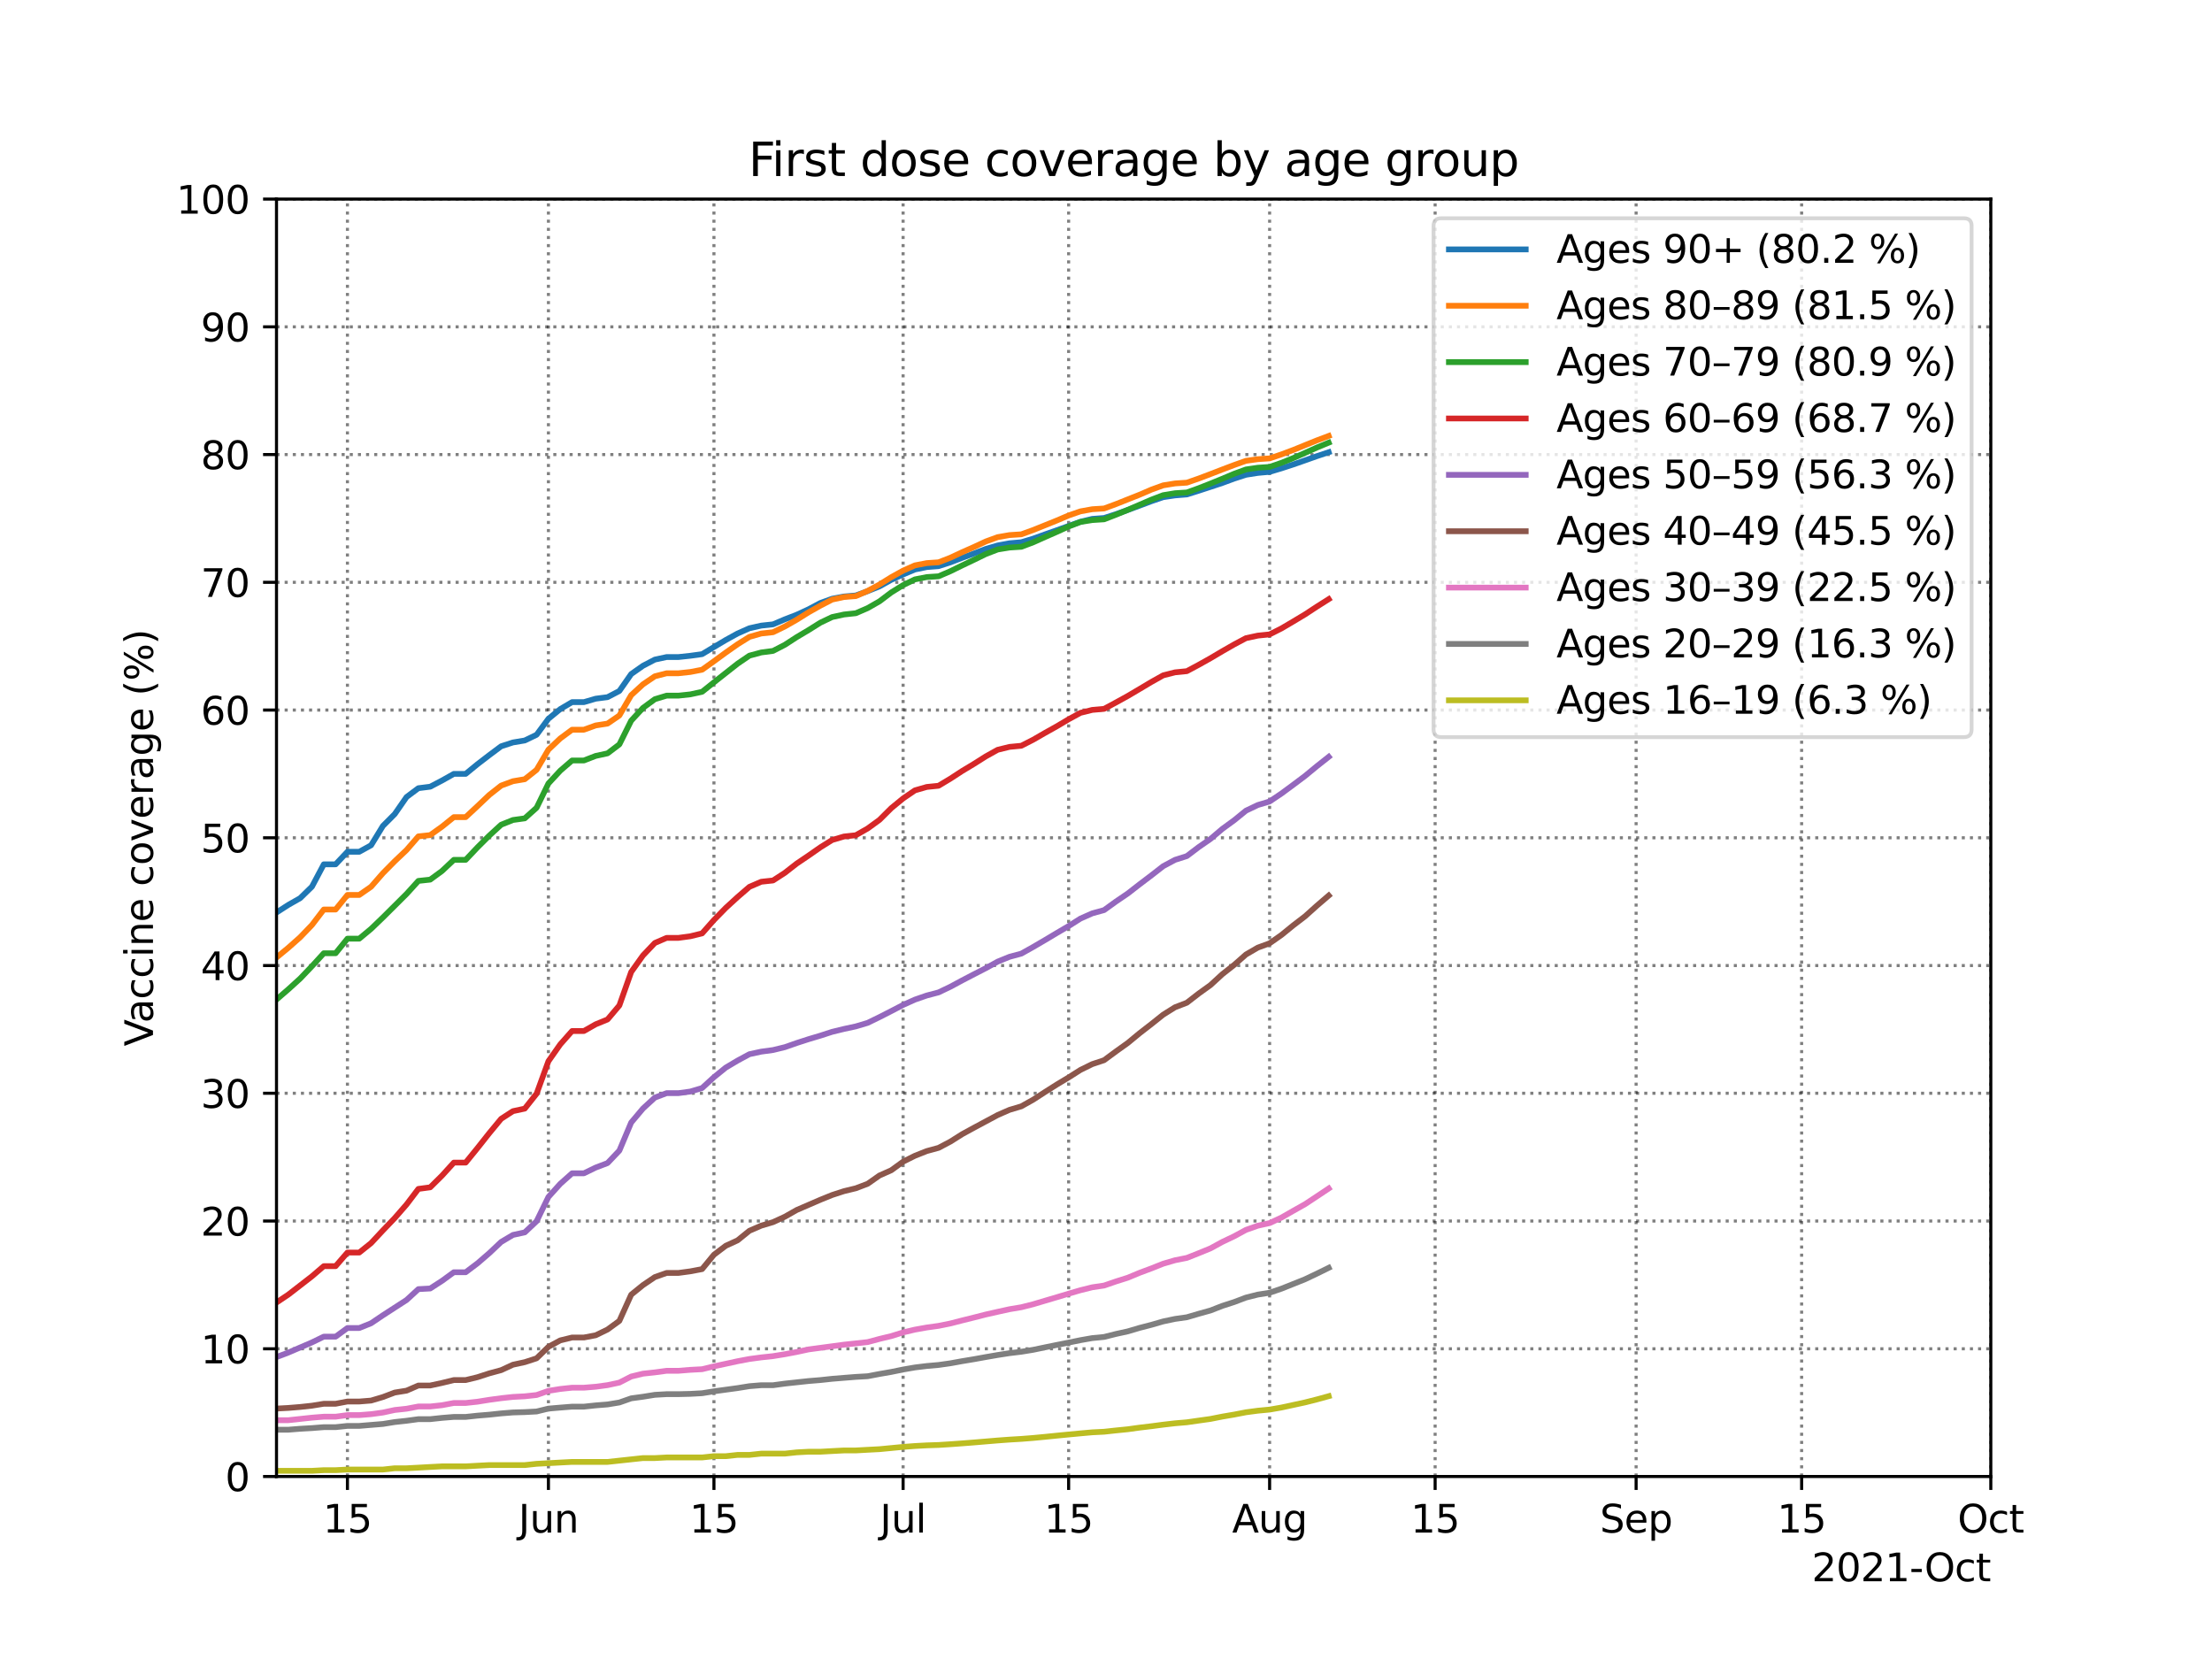 <?xml version="1.0" encoding="utf-8" standalone="no"?>
<!DOCTYPE svg PUBLIC "-//W3C//DTD SVG 1.1//EN"
  "http://www.w3.org/Graphics/SVG/1.1/DTD/svg11.dtd">
<svg height="432pt" version="1.1" viewBox="0 0 576 432" width="576pt" xmlns="http://www.w3.org/2000/svg" xmlns:xlink="http://www.w3.org/1999/xlink">
 <defs>
  <style type="text/css">*{stroke-linecap:butt;stroke-linejoin:round;}</style>
 </defs>
 <g id="figure_1">
  <g id="patch_1">
   <path d="M 0 432 
L 576 432 
L 576 0 
L 0 0 
z
" style="fill:#ffffff;"/>
  </g>
  <g id="axes_1">
   <g id="patch_2">
    <path d="M 72 384.48 
L 518.4 384.48 
L 518.4 51.84 
L 72 51.84 
z
" style="fill:#ffffff;"/>
   </g>
   <g id="matplotlib.axis_1">
    <g id="xtick_1">
     <g id="line2d_1">
      <path clip-path="url(#peb67205231)" d="M 90.472 384.48 
L 90.472 51.84 
" style="fill:none;stroke:#000000;stroke-dasharray:0.8,1.32;stroke-dashoffset:0;stroke-opacity:0.5;stroke-width:0.8;"/>
     </g>
     <g id="line2d_2">
      <defs>
       <path d="M 0 0 
L 0 3.5 
" id="m559be31e6a" style="stroke:#000000;stroke-width:0.8;"/>
      </defs>
      <g>
       <use style="stroke:#000000;stroke-width:0.8;" x="90.472" xlink:href="#m559be31e6a" y="384.48"/>
      </g>
     </g>
     <g id="text_1">
      <!-- 15 -->
      <g transform="translate(84.109 399.078)scale(0.1 -0.1)">
       <defs>
        <path d="M 794 531 
L 1825 531 
L 1825 4091 
L 703 3866 
L 703 4441 
L 1819 4666 
L 2450 4666 
L 2450 531 
L 3481 531 
L 3481 0 
L 794 0 
L 794 531 
z
" id="DejaVuSans-31" transform="scale(0.016)"/>
        <path d="M 691 4666 
L 3169 4666 
L 3169 4134 
L 1269 4134 
L 1269 2991 
Q 1406 3038 1543 3061 
Q 1681 3084 1819 3084 
Q 2600 3084 3056 2656 
Q 3513 2228 3513 1497 
Q 3513 744 3044 326 
Q 2575 -91 1722 -91 
Q 1428 -91 1123 -41 
Q 819 9 494 109 
L 494 744 
Q 775 591 1075 516 
Q 1375 441 1709 441 
Q 2250 441 2565 725 
Q 2881 1009 2881 1497 
Q 2881 1984 2565 2268 
Q 2250 2553 1709 2553 
Q 1456 2553 1204 2497 
Q 953 2441 691 2322 
L 691 4666 
z
" id="DejaVuSans-35" transform="scale(0.016)"/>
       </defs>
       <use xlink:href="#DejaVuSans-31"/>
       <use x="63.623" xlink:href="#DejaVuSans-35"/>
      </g>
     </g>
    </g>
    <g id="xtick_2">
     <g id="line2d_3">
      <path clip-path="url(#peb67205231)" d="M 142.808 384.48 
L 142.808 51.84 
" style="fill:none;stroke:#000000;stroke-dasharray:0.8,1.32;stroke-dashoffset:0;stroke-opacity:0.5;stroke-width:0.8;"/>
     </g>
     <g id="line2d_4">
      <g>
       <use style="stroke:#000000;stroke-width:0.8;" x="142.808" xlink:href="#m559be31e6a" y="384.48"/>
      </g>
     </g>
     <g id="text_2">
      <!-- Jun -->
      <g transform="translate(134.996 399.078)scale(0.1 -0.1)">
       <defs>
        <path d="M 628 4666 
L 1259 4666 
L 1259 325 
Q 1259 -519 939 -900 
Q 619 -1281 -91 -1281 
L -331 -1281 
L -331 -750 
L -134 -750 
Q 284 -750 456 -515 
Q 628 -281 628 325 
L 628 4666 
z
" id="DejaVuSans-4a" transform="scale(0.016)"/>
        <path d="M 544 1381 
L 544 3500 
L 1119 3500 
L 1119 1403 
Q 1119 906 1312 657 
Q 1506 409 1894 409 
Q 2359 409 2629 706 
Q 2900 1003 2900 1516 
L 2900 3500 
L 3475 3500 
L 3475 0 
L 2900 0 
L 2900 538 
Q 2691 219 2414 64 
Q 2138 -91 1772 -91 
Q 1169 -91 856 284 
Q 544 659 544 1381 
z
M 1991 3584 
L 1991 3584 
z
" id="DejaVuSans-75" transform="scale(0.016)"/>
        <path d="M 3513 2113 
L 3513 0 
L 2938 0 
L 2938 2094 
Q 2938 2591 2744 2837 
Q 2550 3084 2163 3084 
Q 1697 3084 1428 2787 
Q 1159 2491 1159 1978 
L 1159 0 
L 581 0 
L 581 3500 
L 1159 3500 
L 1159 2956 
Q 1366 3272 1645 3428 
Q 1925 3584 2291 3584 
Q 2894 3584 3203 3211 
Q 3513 2838 3513 2113 
z
" id="DejaVuSans-6e" transform="scale(0.016)"/>
       </defs>
       <use xlink:href="#DejaVuSans-4a"/>
       <use x="29.492" xlink:href="#DejaVuSans-75"/>
       <use x="92.871" xlink:href="#DejaVuSans-6e"/>
      </g>
     </g>
    </g>
    <g id="xtick_3">
     <g id="line2d_5">
      <path clip-path="url(#peb67205231)" d="M 185.909 384.48 
L 185.909 51.84 
" style="fill:none;stroke:#000000;stroke-dasharray:0.8,1.32;stroke-dashoffset:0;stroke-opacity:0.5;stroke-width:0.8;"/>
     </g>
     <g id="line2d_6">
      <g>
       <use style="stroke:#000000;stroke-width:0.8;" x="185.909" xlink:href="#m559be31e6a" y="384.48"/>
      </g>
     </g>
     <g id="text_3">
      <!-- 15 -->
      <g transform="translate(179.546 399.078)scale(0.1 -0.1)">
       <use xlink:href="#DejaVuSans-31"/>
       <use x="63.623" xlink:href="#DejaVuSans-35"/>
      </g>
     </g>
    </g>
    <g id="xtick_4">
     <g id="line2d_7">
      <path clip-path="url(#peb67205231)" d="M 235.167 384.48 
L 235.167 51.84 
" style="fill:none;stroke:#000000;stroke-dasharray:0.8,1.32;stroke-dashoffset:0;stroke-opacity:0.5;stroke-width:0.8;"/>
     </g>
     <g id="line2d_8">
      <g>
       <use style="stroke:#000000;stroke-width:0.8;" x="235.167" xlink:href="#m559be31e6a" y="384.48"/>
      </g>
     </g>
     <g id="text_4">
      <!-- Jul -->
      <g transform="translate(229.134 399.078)scale(0.1 -0.1)">
       <defs>
        <path d="M 603 4863 
L 1178 4863 
L 1178 0 
L 603 0 
L 603 4863 
z
" id="DejaVuSans-6c" transform="scale(0.016)"/>
       </defs>
       <use xlink:href="#DejaVuSans-4a"/>
       <use x="29.492" xlink:href="#DejaVuSans-75"/>
       <use x="92.871" xlink:href="#DejaVuSans-6c"/>
      </g>
     </g>
    </g>
    <g id="xtick_5">
     <g id="line2d_9">
      <path clip-path="url(#peb67205231)" d="M 278.268 384.48 
L 278.268 51.84 
" style="fill:none;stroke:#000000;stroke-dasharray:0.8,1.32;stroke-dashoffset:0;stroke-opacity:0.5;stroke-width:0.8;"/>
     </g>
     <g id="line2d_10">
      <g>
       <use style="stroke:#000000;stroke-width:0.8;" x="278.268" xlink:href="#m559be31e6a" y="384.48"/>
      </g>
     </g>
     <g id="text_5">
      <!-- 15 -->
      <g transform="translate(271.905 399.078)scale(0.1 -0.1)">
       <use xlink:href="#DejaVuSans-31"/>
       <use x="63.623" xlink:href="#DejaVuSans-35"/>
      </g>
     </g>
    </g>
    <g id="xtick_6">
     <g id="line2d_11">
      <path clip-path="url(#peb67205231)" d="M 330.604 384.48 
L 330.604 51.84 
" style="fill:none;stroke:#000000;stroke-dasharray:0.8,1.32;stroke-dashoffset:0;stroke-opacity:0.5;stroke-width:0.8;"/>
     </g>
     <g id="line2d_12">
      <g>
       <use style="stroke:#000000;stroke-width:0.8;" x="330.604" xlink:href="#m559be31e6a" y="384.48"/>
      </g>
     </g>
     <g id="text_6">
      <!-- Aug -->
      <g transform="translate(320.841 399.078)scale(0.1 -0.1)">
       <defs>
        <path d="M 2188 4044 
L 1331 1722 
L 3047 1722 
L 2188 4044 
z
M 1831 4666 
L 2547 4666 
L 4325 0 
L 3669 0 
L 3244 1197 
L 1141 1197 
L 716 0 
L 50 0 
L 1831 4666 
z
" id="DejaVuSans-41" transform="scale(0.016)"/>
        <path d="M 2906 1791 
Q 2906 2416 2648 2759 
Q 2391 3103 1925 3103 
Q 1463 3103 1205 2759 
Q 947 2416 947 1791 
Q 947 1169 1205 825 
Q 1463 481 1925 481 
Q 2391 481 2648 825 
Q 2906 1169 2906 1791 
z
M 3481 434 
Q 3481 -459 3084 -895 
Q 2688 -1331 1869 -1331 
Q 1566 -1331 1297 -1286 
Q 1028 -1241 775 -1147 
L 775 -588 
Q 1028 -725 1275 -790 
Q 1522 -856 1778 -856 
Q 2344 -856 2625 -561 
Q 2906 -266 2906 331 
L 2906 616 
Q 2728 306 2450 153 
Q 2172 0 1784 0 
Q 1141 0 747 490 
Q 353 981 353 1791 
Q 353 2603 747 3093 
Q 1141 3584 1784 3584 
Q 2172 3584 2450 3431 
Q 2728 3278 2906 2969 
L 2906 3500 
L 3481 3500 
L 3481 434 
z
" id="DejaVuSans-67" transform="scale(0.016)"/>
       </defs>
       <use xlink:href="#DejaVuSans-41"/>
       <use x="68.408" xlink:href="#DejaVuSans-75"/>
       <use x="131.787" xlink:href="#DejaVuSans-67"/>
      </g>
     </g>
    </g>
    <g id="xtick_7">
     <g id="line2d_13">
      <path clip-path="url(#peb67205231)" d="M 373.705 384.48 
L 373.705 51.84 
" style="fill:none;stroke:#000000;stroke-dasharray:0.8,1.32;stroke-dashoffset:0;stroke-opacity:0.5;stroke-width:0.8;"/>
     </g>
     <g id="line2d_14">
      <g>
       <use style="stroke:#000000;stroke-width:0.8;" x="373.705" xlink:href="#m559be31e6a" y="384.48"/>
      </g>
     </g>
     <g id="text_7">
      <!-- 15 -->
      <g transform="translate(367.342 399.078)scale(0.1 -0.1)">
       <use xlink:href="#DejaVuSans-31"/>
       <use x="63.623" xlink:href="#DejaVuSans-35"/>
      </g>
     </g>
    </g>
    <g id="xtick_8">
     <g id="line2d_15">
      <path clip-path="url(#peb67205231)" d="M 426.041 384.48 
L 426.041 51.84 
" style="fill:none;stroke:#000000;stroke-dasharray:0.8,1.32;stroke-dashoffset:0;stroke-opacity:0.5;stroke-width:0.8;"/>
     </g>
     <g id="line2d_16">
      <g>
       <use style="stroke:#000000;stroke-width:0.8;" x="426.041" xlink:href="#m559be31e6a" y="384.48"/>
      </g>
     </g>
     <g id="text_8">
      <!-- Sep -->
      <g transform="translate(416.616 399.078)scale(0.1 -0.1)">
       <defs>
        <path d="M 3425 4513 
L 3425 3897 
Q 3066 4069 2747 4153 
Q 2428 4238 2131 4238 
Q 1616 4238 1336 4038 
Q 1056 3838 1056 3469 
Q 1056 3159 1242 3001 
Q 1428 2844 1947 2747 
L 2328 2669 
Q 3034 2534 3370 2195 
Q 3706 1856 3706 1288 
Q 3706 609 3251 259 
Q 2797 -91 1919 -91 
Q 1588 -91 1214 -16 
Q 841 59 441 206 
L 441 856 
Q 825 641 1194 531 
Q 1563 422 1919 422 
Q 2459 422 2753 634 
Q 3047 847 3047 1241 
Q 3047 1584 2836 1778 
Q 2625 1972 2144 2069 
L 1759 2144 
Q 1053 2284 737 2584 
Q 422 2884 422 3419 
Q 422 4038 858 4394 
Q 1294 4750 2059 4750 
Q 2388 4750 2728 4690 
Q 3069 4631 3425 4513 
z
" id="DejaVuSans-53" transform="scale(0.016)"/>
        <path d="M 3597 1894 
L 3597 1613 
L 953 1613 
Q 991 1019 1311 708 
Q 1631 397 2203 397 
Q 2534 397 2845 478 
Q 3156 559 3463 722 
L 3463 178 
Q 3153 47 2828 -22 
Q 2503 -91 2169 -91 
Q 1331 -91 842 396 
Q 353 884 353 1716 
Q 353 2575 817 3079 
Q 1281 3584 2069 3584 
Q 2775 3584 3186 3129 
Q 3597 2675 3597 1894 
z
M 3022 2063 
Q 3016 2534 2758 2815 
Q 2500 3097 2075 3097 
Q 1594 3097 1305 2825 
Q 1016 2553 972 2059 
L 3022 2063 
z
" id="DejaVuSans-65" transform="scale(0.016)"/>
        <path d="M 1159 525 
L 1159 -1331 
L 581 -1331 
L 581 3500 
L 1159 3500 
L 1159 2969 
Q 1341 3281 1617 3432 
Q 1894 3584 2278 3584 
Q 2916 3584 3314 3078 
Q 3713 2572 3713 1747 
Q 3713 922 3314 415 
Q 2916 -91 2278 -91 
Q 1894 -91 1617 61 
Q 1341 213 1159 525 
z
M 3116 1747 
Q 3116 2381 2855 2742 
Q 2594 3103 2138 3103 
Q 1681 3103 1420 2742 
Q 1159 2381 1159 1747 
Q 1159 1113 1420 752 
Q 1681 391 2138 391 
Q 2594 391 2855 752 
Q 3116 1113 3116 1747 
z
" id="DejaVuSans-70" transform="scale(0.016)"/>
       </defs>
       <use xlink:href="#DejaVuSans-53"/>
       <use x="63.477" xlink:href="#DejaVuSans-65"/>
       <use x="125" xlink:href="#DejaVuSans-70"/>
      </g>
     </g>
    </g>
    <g id="xtick_9">
     <g id="line2d_17">
      <path clip-path="url(#peb67205231)" d="M 469.142 384.48 
L 469.142 51.84 
" style="fill:none;stroke:#000000;stroke-dasharray:0.8,1.32;stroke-dashoffset:0;stroke-opacity:0.5;stroke-width:0.8;"/>
     </g>
     <g id="line2d_18">
      <g>
       <use style="stroke:#000000;stroke-width:0.8;" x="469.142" xlink:href="#m559be31e6a" y="384.48"/>
      </g>
     </g>
     <g id="text_9">
      <!-- 15 -->
      <g transform="translate(462.78 399.078)scale(0.1 -0.1)">
       <use xlink:href="#DejaVuSans-31"/>
       <use x="63.623" xlink:href="#DejaVuSans-35"/>
      </g>
     </g>
    </g>
    <g id="xtick_10">
     <g id="line2d_19">
      <path clip-path="url(#peb67205231)" d="M 518.4 384.48 
L 518.4 51.84 
" style="fill:none;stroke:#000000;stroke-dasharray:0.8,1.32;stroke-dashoffset:0;stroke-opacity:0.5;stroke-width:0.8;"/>
     </g>
     <g id="line2d_20">
      <g>
       <use style="stroke:#000000;stroke-width:0.8;" x="518.4" xlink:href="#m559be31e6a" y="384.48"/>
      </g>
     </g>
     <g id="text_10">
      <!-- Oct -->
      <g transform="translate(509.755 399.078)scale(0.1 -0.1)">
       <defs>
        <path d="M 2522 4238 
Q 1834 4238 1429 3725 
Q 1025 3213 1025 2328 
Q 1025 1447 1429 934 
Q 1834 422 2522 422 
Q 3209 422 3611 934 
Q 4013 1447 4013 2328 
Q 4013 3213 3611 3725 
Q 3209 4238 2522 4238 
z
M 2522 4750 
Q 3503 4750 4090 4092 
Q 4678 3434 4678 2328 
Q 4678 1225 4090 567 
Q 3503 -91 2522 -91 
Q 1538 -91 948 565 
Q 359 1222 359 2328 
Q 359 3434 948 4092 
Q 1538 4750 2522 4750 
z
" id="DejaVuSans-4f" transform="scale(0.016)"/>
        <path d="M 3122 3366 
L 3122 2828 
Q 2878 2963 2633 3030 
Q 2388 3097 2138 3097 
Q 1578 3097 1268 2742 
Q 959 2388 959 1747 
Q 959 1106 1268 751 
Q 1578 397 2138 397 
Q 2388 397 2633 464 
Q 2878 531 3122 666 
L 3122 134 
Q 2881 22 2623 -34 
Q 2366 -91 2075 -91 
Q 1284 -91 818 406 
Q 353 903 353 1747 
Q 353 2603 823 3093 
Q 1294 3584 2113 3584 
Q 2378 3584 2631 3529 
Q 2884 3475 3122 3366 
z
" id="DejaVuSans-63" transform="scale(0.016)"/>
        <path d="M 1172 4494 
L 1172 3500 
L 2356 3500 
L 2356 3053 
L 1172 3053 
L 1172 1153 
Q 1172 725 1289 603 
Q 1406 481 1766 481 
L 2356 481 
L 2356 0 
L 1766 0 
Q 1100 0 847 248 
Q 594 497 594 1153 
L 594 3053 
L 172 3053 
L 172 3500 
L 594 3500 
L 594 4494 
L 1172 4494 
z
" id="DejaVuSans-74" transform="scale(0.016)"/>
       </defs>
       <use xlink:href="#DejaVuSans-4f"/>
       <use x="78.711" xlink:href="#DejaVuSans-63"/>
       <use x="133.691" xlink:href="#DejaVuSans-74"/>
      </g>
     </g>
    </g>
    <g id="text_11">
     <!-- 2021-Oct -->
     <g transform="translate(471.777 411.757)scale(0.1 -0.1)">
      <defs>
       <path d="M 1228 531 
L 3431 531 
L 3431 0 
L 469 0 
L 469 531 
Q 828 903 1448 1529 
Q 2069 2156 2228 2338 
Q 2531 2678 2651 2914 
Q 2772 3150 2772 3378 
Q 2772 3750 2511 3984 
Q 2250 4219 1831 4219 
Q 1534 4219 1204 4116 
Q 875 4013 500 3803 
L 500 4441 
Q 881 4594 1212 4672 
Q 1544 4750 1819 4750 
Q 2544 4750 2975 4387 
Q 3406 4025 3406 3419 
Q 3406 3131 3298 2873 
Q 3191 2616 2906 2266 
Q 2828 2175 2409 1742 
Q 1991 1309 1228 531 
z
" id="DejaVuSans-32" transform="scale(0.016)"/>
       <path d="M 2034 4250 
Q 1547 4250 1301 3770 
Q 1056 3291 1056 2328 
Q 1056 1369 1301 889 
Q 1547 409 2034 409 
Q 2525 409 2770 889 
Q 3016 1369 3016 2328 
Q 3016 3291 2770 3770 
Q 2525 4250 2034 4250 
z
M 2034 4750 
Q 2819 4750 3233 4129 
Q 3647 3509 3647 2328 
Q 3647 1150 3233 529 
Q 2819 -91 2034 -91 
Q 1250 -91 836 529 
Q 422 1150 422 2328 
Q 422 3509 836 4129 
Q 1250 4750 2034 4750 
z
" id="DejaVuSans-30" transform="scale(0.016)"/>
       <path d="M 313 2009 
L 1997 2009 
L 1997 1497 
L 313 1497 
L 313 2009 
z
" id="DejaVuSans-2d" transform="scale(0.016)"/>
      </defs>
      <use xlink:href="#DejaVuSans-32"/>
      <use x="63.623" xlink:href="#DejaVuSans-30"/>
      <use x="127.246" xlink:href="#DejaVuSans-32"/>
      <use x="190.869" xlink:href="#DejaVuSans-31"/>
      <use x="254.492" xlink:href="#DejaVuSans-2d"/>
      <use x="293.326" xlink:href="#DejaVuSans-4f"/>
      <use x="372.037" xlink:href="#DejaVuSans-63"/>
      <use x="427.018" xlink:href="#DejaVuSans-74"/>
     </g>
    </g>
   </g>
   <g id="matplotlib.axis_2">
    <g id="ytick_1">
     <g id="line2d_21">
      <path clip-path="url(#peb67205231)" d="M 72 384.48 
L 518.4 384.48 
" style="fill:none;stroke:#000000;stroke-dasharray:0.8,1.32;stroke-dashoffset:0;stroke-opacity:0.5;stroke-width:0.8;"/>
     </g>
     <g id="line2d_22">
      <defs>
       <path d="M 0 0 
L -3.5 0 
" id="m5f68d49907" style="stroke:#000000;stroke-width:0.8;"/>
      </defs>
      <g>
       <use style="stroke:#000000;stroke-width:0.8;" x="72" xlink:href="#m5f68d49907" y="384.48"/>
      </g>
     </g>
     <g id="text_12">
      <!-- 0 -->
      <g transform="translate(58.638 388.279)scale(0.1 -0.1)">
       <use xlink:href="#DejaVuSans-30"/>
      </g>
     </g>
    </g>
    <g id="ytick_2">
     <g id="line2d_23">
      <path clip-path="url(#peb67205231)" d="M 72 351.216 
L 518.4 351.216 
" style="fill:none;stroke:#000000;stroke-dasharray:0.8,1.32;stroke-dashoffset:0;stroke-opacity:0.5;stroke-width:0.8;"/>
     </g>
     <g id="line2d_24">
      <g>
       <use style="stroke:#000000;stroke-width:0.8;" x="72" xlink:href="#m5f68d49907" y="351.216"/>
      </g>
     </g>
     <g id="text_13">
      <!-- 10 -->
      <g transform="translate(52.275 355.015)scale(0.1 -0.1)">
       <use xlink:href="#DejaVuSans-31"/>
       <use x="63.623" xlink:href="#DejaVuSans-30"/>
      </g>
     </g>
    </g>
    <g id="ytick_3">
     <g id="line2d_25">
      <path clip-path="url(#peb67205231)" d="M 72 317.952 
L 518.4 317.952 
" style="fill:none;stroke:#000000;stroke-dasharray:0.8,1.32;stroke-dashoffset:0;stroke-opacity:0.5;stroke-width:0.8;"/>
     </g>
     <g id="line2d_26">
      <g>
       <use style="stroke:#000000;stroke-width:0.8;" x="72" xlink:href="#m5f68d49907" y="317.952"/>
      </g>
     </g>
     <g id="text_14">
      <!-- 20 -->
      <g transform="translate(52.275 321.751)scale(0.1 -0.1)">
       <use xlink:href="#DejaVuSans-32"/>
       <use x="63.623" xlink:href="#DejaVuSans-30"/>
      </g>
     </g>
    </g>
    <g id="ytick_4">
     <g id="line2d_27">
      <path clip-path="url(#peb67205231)" d="M 72 284.688 
L 518.4 284.688 
" style="fill:none;stroke:#000000;stroke-dasharray:0.8,1.32;stroke-dashoffset:0;stroke-opacity:0.5;stroke-width:0.8;"/>
     </g>
     <g id="line2d_28">
      <g>
       <use style="stroke:#000000;stroke-width:0.8;" x="72" xlink:href="#m5f68d49907" y="284.688"/>
      </g>
     </g>
     <g id="text_15">
      <!-- 30 -->
      <g transform="translate(52.275 288.487)scale(0.1 -0.1)">
       <defs>
        <path d="M 2597 2516 
Q 3050 2419 3304 2112 
Q 3559 1806 3559 1356 
Q 3559 666 3084 287 
Q 2609 -91 1734 -91 
Q 1441 -91 1130 -33 
Q 819 25 488 141 
L 488 750 
Q 750 597 1062 519 
Q 1375 441 1716 441 
Q 2309 441 2620 675 
Q 2931 909 2931 1356 
Q 2931 1769 2642 2001 
Q 2353 2234 1838 2234 
L 1294 2234 
L 1294 2753 
L 1863 2753 
Q 2328 2753 2575 2939 
Q 2822 3125 2822 3475 
Q 2822 3834 2567 4026 
Q 2313 4219 1838 4219 
Q 1578 4219 1281 4162 
Q 984 4106 628 3988 
L 628 4550 
Q 988 4650 1302 4700 
Q 1616 4750 1894 4750 
Q 2613 4750 3031 4423 
Q 3450 4097 3450 3541 
Q 3450 3153 3228 2886 
Q 3006 2619 2597 2516 
z
" id="DejaVuSans-33" transform="scale(0.016)"/>
       </defs>
       <use xlink:href="#DejaVuSans-33"/>
       <use x="63.623" xlink:href="#DejaVuSans-30"/>
      </g>
     </g>
    </g>
    <g id="ytick_5">
     <g id="line2d_29">
      <path clip-path="url(#peb67205231)" d="M 72 251.424 
L 518.4 251.424 
" style="fill:none;stroke:#000000;stroke-dasharray:0.8,1.32;stroke-dashoffset:0;stroke-opacity:0.5;stroke-width:0.8;"/>
     </g>
     <g id="line2d_30">
      <g>
       <use style="stroke:#000000;stroke-width:0.8;" x="72" xlink:href="#m5f68d49907" y="251.424"/>
      </g>
     </g>
     <g id="text_16">
      <!-- 40 -->
      <g transform="translate(52.275 255.223)scale(0.1 -0.1)">
       <defs>
        <path d="M 2419 4116 
L 825 1625 
L 2419 1625 
L 2419 4116 
z
M 2253 4666 
L 3047 4666 
L 3047 1625 
L 3713 1625 
L 3713 1100 
L 3047 1100 
L 3047 0 
L 2419 0 
L 2419 1100 
L 313 1100 
L 313 1709 
L 2253 4666 
z
" id="DejaVuSans-34" transform="scale(0.016)"/>
       </defs>
       <use xlink:href="#DejaVuSans-34"/>
       <use x="63.623" xlink:href="#DejaVuSans-30"/>
      </g>
     </g>
    </g>
    <g id="ytick_6">
     <g id="line2d_31">
      <path clip-path="url(#peb67205231)" d="M 72 218.16 
L 518.4 218.16 
" style="fill:none;stroke:#000000;stroke-dasharray:0.8,1.32;stroke-dashoffset:0;stroke-opacity:0.5;stroke-width:0.8;"/>
     </g>
     <g id="line2d_32">
      <g>
       <use style="stroke:#000000;stroke-width:0.8;" x="72" xlink:href="#m5f68d49907" y="218.16"/>
      </g>
     </g>
     <g id="text_17">
      <!-- 50 -->
      <g transform="translate(52.275 221.959)scale(0.1 -0.1)">
       <use xlink:href="#DejaVuSans-35"/>
       <use x="63.623" xlink:href="#DejaVuSans-30"/>
      </g>
     </g>
    </g>
    <g id="ytick_7">
     <g id="line2d_33">
      <path clip-path="url(#peb67205231)" d="M 72 184.896 
L 518.4 184.896 
" style="fill:none;stroke:#000000;stroke-dasharray:0.8,1.32;stroke-dashoffset:0;stroke-opacity:0.5;stroke-width:0.8;"/>
     </g>
     <g id="line2d_34">
      <g>
       <use style="stroke:#000000;stroke-width:0.8;" x="72" xlink:href="#m5f68d49907" y="184.896"/>
      </g>
     </g>
     <g id="text_18">
      <!-- 60 -->
      <g transform="translate(52.275 188.695)scale(0.1 -0.1)">
       <defs>
        <path d="M 2113 2584 
Q 1688 2584 1439 2293 
Q 1191 2003 1191 1497 
Q 1191 994 1439 701 
Q 1688 409 2113 409 
Q 2538 409 2786 701 
Q 3034 994 3034 1497 
Q 3034 2003 2786 2293 
Q 2538 2584 2113 2584 
z
M 3366 4563 
L 3366 3988 
Q 3128 4100 2886 4159 
Q 2644 4219 2406 4219 
Q 1781 4219 1451 3797 
Q 1122 3375 1075 2522 
Q 1259 2794 1537 2939 
Q 1816 3084 2150 3084 
Q 2853 3084 3261 2657 
Q 3669 2231 3669 1497 
Q 3669 778 3244 343 
Q 2819 -91 2113 -91 
Q 1303 -91 875 529 
Q 447 1150 447 2328 
Q 447 3434 972 4092 
Q 1497 4750 2381 4750 
Q 2619 4750 2861 4703 
Q 3103 4656 3366 4563 
z
" id="DejaVuSans-36" transform="scale(0.016)"/>
       </defs>
       <use xlink:href="#DejaVuSans-36"/>
       <use x="63.623" xlink:href="#DejaVuSans-30"/>
      </g>
     </g>
    </g>
    <g id="ytick_8">
     <g id="line2d_35">
      <path clip-path="url(#peb67205231)" d="M 72 151.632 
L 518.4 151.632 
" style="fill:none;stroke:#000000;stroke-dasharray:0.8,1.32;stroke-dashoffset:0;stroke-opacity:0.5;stroke-width:0.8;"/>
     </g>
     <g id="line2d_36">
      <g>
       <use style="stroke:#000000;stroke-width:0.8;" x="72" xlink:href="#m5f68d49907" y="151.632"/>
      </g>
     </g>
     <g id="text_19">
      <!-- 70 -->
      <g transform="translate(52.275 155.431)scale(0.1 -0.1)">
       <defs>
        <path d="M 525 4666 
L 3525 4666 
L 3525 4397 
L 1831 0 
L 1172 0 
L 2766 4134 
L 525 4134 
L 525 4666 
z
" id="DejaVuSans-37" transform="scale(0.016)"/>
       </defs>
       <use xlink:href="#DejaVuSans-37"/>
       <use x="63.623" xlink:href="#DejaVuSans-30"/>
      </g>
     </g>
    </g>
    <g id="ytick_9">
     <g id="line2d_37">
      <path clip-path="url(#peb67205231)" d="M 72 118.368 
L 518.4 118.368 
" style="fill:none;stroke:#000000;stroke-dasharray:0.8,1.32;stroke-dashoffset:0;stroke-opacity:0.5;stroke-width:0.8;"/>
     </g>
     <g id="line2d_38">
      <g>
       <use style="stroke:#000000;stroke-width:0.8;" x="72" xlink:href="#m5f68d49907" y="118.368"/>
      </g>
     </g>
     <g id="text_20">
      <!-- 80 -->
      <g transform="translate(52.275 122.167)scale(0.1 -0.1)">
       <defs>
        <path d="M 2034 2216 
Q 1584 2216 1326 1975 
Q 1069 1734 1069 1313 
Q 1069 891 1326 650 
Q 1584 409 2034 409 
Q 2484 409 2743 651 
Q 3003 894 3003 1313 
Q 3003 1734 2745 1975 
Q 2488 2216 2034 2216 
z
M 1403 2484 
Q 997 2584 770 2862 
Q 544 3141 544 3541 
Q 544 4100 942 4425 
Q 1341 4750 2034 4750 
Q 2731 4750 3128 4425 
Q 3525 4100 3525 3541 
Q 3525 3141 3298 2862 
Q 3072 2584 2669 2484 
Q 3125 2378 3379 2068 
Q 3634 1759 3634 1313 
Q 3634 634 3220 271 
Q 2806 -91 2034 -91 
Q 1263 -91 848 271 
Q 434 634 434 1313 
Q 434 1759 690 2068 
Q 947 2378 1403 2484 
z
M 1172 3481 
Q 1172 3119 1398 2916 
Q 1625 2713 2034 2713 
Q 2441 2713 2670 2916 
Q 2900 3119 2900 3481 
Q 2900 3844 2670 4047 
Q 2441 4250 2034 4250 
Q 1625 4250 1398 4047 
Q 1172 3844 1172 3481 
z
" id="DejaVuSans-38" transform="scale(0.016)"/>
       </defs>
       <use xlink:href="#DejaVuSans-38"/>
       <use x="63.623" xlink:href="#DejaVuSans-30"/>
      </g>
     </g>
    </g>
    <g id="ytick_10">
     <g id="line2d_39">
      <path clip-path="url(#peb67205231)" d="M 72 85.104 
L 518.4 85.104 
" style="fill:none;stroke:#000000;stroke-dasharray:0.8,1.32;stroke-dashoffset:0;stroke-opacity:0.5;stroke-width:0.8;"/>
     </g>
     <g id="line2d_40">
      <g>
       <use style="stroke:#000000;stroke-width:0.8;" x="72" xlink:href="#m5f68d49907" y="85.104"/>
      </g>
     </g>
     <g id="text_21">
      <!-- 90 -->
      <g transform="translate(52.275 88.903)scale(0.1 -0.1)">
       <defs>
        <path d="M 703 97 
L 703 672 
Q 941 559 1184 500 
Q 1428 441 1663 441 
Q 2288 441 2617 861 
Q 2947 1281 2994 2138 
Q 2813 1869 2534 1725 
Q 2256 1581 1919 1581 
Q 1219 1581 811 2004 
Q 403 2428 403 3163 
Q 403 3881 828 4315 
Q 1253 4750 1959 4750 
Q 2769 4750 3195 4129 
Q 3622 3509 3622 2328 
Q 3622 1225 3098 567 
Q 2575 -91 1691 -91 
Q 1453 -91 1209 -44 
Q 966 3 703 97 
z
M 1959 2075 
Q 2384 2075 2632 2365 
Q 2881 2656 2881 3163 
Q 2881 3666 2632 3958 
Q 2384 4250 1959 4250 
Q 1534 4250 1286 3958 
Q 1038 3666 1038 3163 
Q 1038 2656 1286 2365 
Q 1534 2075 1959 2075 
z
" id="DejaVuSans-39" transform="scale(0.016)"/>
       </defs>
       <use xlink:href="#DejaVuSans-39"/>
       <use x="63.623" xlink:href="#DejaVuSans-30"/>
      </g>
     </g>
    </g>
    <g id="ytick_11">
     <g id="line2d_41">
      <path clip-path="url(#peb67205231)" d="M 72 51.84 
L 518.4 51.84 
" style="fill:none;stroke:#000000;stroke-dasharray:0.8,1.32;stroke-dashoffset:0;stroke-opacity:0.5;stroke-width:0.8;"/>
     </g>
     <g id="line2d_42">
      <g>
       <use style="stroke:#000000;stroke-width:0.8;" x="72" xlink:href="#m5f68d49907" y="51.84"/>
      </g>
     </g>
     <g id="text_22">
      <!-- 100 -->
      <g transform="translate(45.913 55.639)scale(0.1 -0.1)">
       <use xlink:href="#DejaVuSans-31"/>
       <use x="63.623" xlink:href="#DejaVuSans-30"/>
       <use x="127.246" xlink:href="#DejaVuSans-30"/>
      </g>
     </g>
    </g>
    <g id="text_23">
     <!-- Vaccine coverage (%) -->
     <g transform="translate(39.833 272.435)rotate(-90)scale(0.1 -0.1)">
      <defs>
       <path d="M 1831 0 
L 50 4666 
L 709 4666 
L 2188 738 
L 3669 4666 
L 4325 4666 
L 2547 0 
L 1831 0 
z
" id="DejaVuSans-56" transform="scale(0.016)"/>
       <path d="M 2194 1759 
Q 1497 1759 1228 1600 
Q 959 1441 959 1056 
Q 959 750 1161 570 
Q 1363 391 1709 391 
Q 2188 391 2477 730 
Q 2766 1069 2766 1631 
L 2766 1759 
L 2194 1759 
z
M 3341 1997 
L 3341 0 
L 2766 0 
L 2766 531 
Q 2569 213 2275 61 
Q 1981 -91 1556 -91 
Q 1019 -91 701 211 
Q 384 513 384 1019 
Q 384 1609 779 1909 
Q 1175 2209 1959 2209 
L 2766 2209 
L 2766 2266 
Q 2766 2663 2505 2880 
Q 2244 3097 1772 3097 
Q 1472 3097 1187 3025 
Q 903 2953 641 2809 
L 641 3341 
Q 956 3463 1253 3523 
Q 1550 3584 1831 3584 
Q 2591 3584 2966 3190 
Q 3341 2797 3341 1997 
z
" id="DejaVuSans-61" transform="scale(0.016)"/>
       <path d="M 603 3500 
L 1178 3500 
L 1178 0 
L 603 0 
L 603 3500 
z
M 603 4863 
L 1178 4863 
L 1178 4134 
L 603 4134 
L 603 4863 
z
" id="DejaVuSans-69" transform="scale(0.016)"/>
       <path id="DejaVuSans-20" transform="scale(0.016)"/>
       <path d="M 1959 3097 
Q 1497 3097 1228 2736 
Q 959 2375 959 1747 
Q 959 1119 1226 758 
Q 1494 397 1959 397 
Q 2419 397 2687 759 
Q 2956 1122 2956 1747 
Q 2956 2369 2687 2733 
Q 2419 3097 1959 3097 
z
M 1959 3584 
Q 2709 3584 3137 3096 
Q 3566 2609 3566 1747 
Q 3566 888 3137 398 
Q 2709 -91 1959 -91 
Q 1206 -91 779 398 
Q 353 888 353 1747 
Q 353 2609 779 3096 
Q 1206 3584 1959 3584 
z
" id="DejaVuSans-6f" transform="scale(0.016)"/>
       <path d="M 191 3500 
L 800 3500 
L 1894 563 
L 2988 3500 
L 3597 3500 
L 2284 0 
L 1503 0 
L 191 3500 
z
" id="DejaVuSans-76" transform="scale(0.016)"/>
       <path d="M 2631 2963 
Q 2534 3019 2420 3045 
Q 2306 3072 2169 3072 
Q 1681 3072 1420 2755 
Q 1159 2438 1159 1844 
L 1159 0 
L 581 0 
L 581 3500 
L 1159 3500 
L 1159 2956 
Q 1341 3275 1631 3429 
Q 1922 3584 2338 3584 
Q 2397 3584 2469 3576 
Q 2541 3569 2628 3553 
L 2631 2963 
z
" id="DejaVuSans-72" transform="scale(0.016)"/>
       <path d="M 1984 4856 
Q 1566 4138 1362 3434 
Q 1159 2731 1159 2009 
Q 1159 1288 1364 580 
Q 1569 -128 1984 -844 
L 1484 -844 
Q 1016 -109 783 600 
Q 550 1309 550 2009 
Q 550 2706 781 3412 
Q 1013 4119 1484 4856 
L 1984 4856 
z
" id="DejaVuSans-28" transform="scale(0.016)"/>
       <path d="M 4653 2053 
Q 4381 2053 4226 1822 
Q 4072 1591 4072 1178 
Q 4072 772 4226 539 
Q 4381 306 4653 306 
Q 4919 306 5073 539 
Q 5228 772 5228 1178 
Q 5228 1588 5073 1820 
Q 4919 2053 4653 2053 
z
M 4653 2450 
Q 5147 2450 5437 2106 
Q 5728 1763 5728 1178 
Q 5728 594 5436 251 
Q 5144 -91 4653 -91 
Q 4153 -91 3862 251 
Q 3572 594 3572 1178 
Q 3572 1766 3864 2108 
Q 4156 2450 4653 2450 
z
M 1428 4353 
Q 1159 4353 1004 4120 
Q 850 3888 850 3481 
Q 850 3069 1003 2837 
Q 1156 2606 1428 2606 
Q 1700 2606 1854 2837 
Q 2009 3069 2009 3481 
Q 2009 3884 1853 4118 
Q 1697 4353 1428 4353 
z
M 4250 4750 
L 4750 4750 
L 1831 -91 
L 1331 -91 
L 4250 4750 
z
M 1428 4750 
Q 1922 4750 2215 4408 
Q 2509 4066 2509 3481 
Q 2509 2891 2217 2550 
Q 1925 2209 1428 2209 
Q 931 2209 642 2551 
Q 353 2894 353 3481 
Q 353 4063 643 4406 
Q 934 4750 1428 4750 
z
" id="DejaVuSans-25" transform="scale(0.016)"/>
       <path d="M 513 4856 
L 1013 4856 
Q 1481 4119 1714 3412 
Q 1947 2706 1947 2009 
Q 1947 1309 1714 600 
Q 1481 -109 1013 -844 
L 513 -844 
Q 928 -128 1133 580 
Q 1338 1288 1338 2009 
Q 1338 2731 1133 3434 
Q 928 4138 513 4856 
z
" id="DejaVuSans-29" transform="scale(0.016)"/>
      </defs>
      <use xlink:href="#DejaVuSans-56"/>
      <use x="60.658" xlink:href="#DejaVuSans-61"/>
      <use x="121.938" xlink:href="#DejaVuSans-63"/>
      <use x="176.918" xlink:href="#DejaVuSans-63"/>
      <use x="231.898" xlink:href="#DejaVuSans-69"/>
      <use x="259.682" xlink:href="#DejaVuSans-6e"/>
      <use x="323.061" xlink:href="#DejaVuSans-65"/>
      <use x="384.584" xlink:href="#DejaVuSans-20"/>
      <use x="416.371" xlink:href="#DejaVuSans-63"/>
      <use x="471.352" xlink:href="#DejaVuSans-6f"/>
      <use x="532.533" xlink:href="#DejaVuSans-76"/>
      <use x="591.713" xlink:href="#DejaVuSans-65"/>
      <use x="653.236" xlink:href="#DejaVuSans-72"/>
      <use x="694.35" xlink:href="#DejaVuSans-61"/>
      <use x="755.629" xlink:href="#DejaVuSans-67"/>
      <use x="819.105" xlink:href="#DejaVuSans-65"/>
      <use x="880.629" xlink:href="#DejaVuSans-20"/>
      <use x="912.416" xlink:href="#DejaVuSans-28"/>
      <use x="951.43" xlink:href="#DejaVuSans-25"/>
      <use x="1046.449" xlink:href="#DejaVuSans-29"/>
     </g>
    </g>
   </g>
   <g id="line2d_43">
    <path clip-path="url(#peb67205231)" d="M 72 237.611 
L 75.079 235.633 
L 78.157 233.881 
L 81.236 230.877 
L 84.314 225.069 
L 87.393 225.069 
L 90.472 221.801 
L 93.55 221.801 
L 96.629 220.106 
L 99.708 215.07 
L 102.786 211.983 
L 105.865 207.541 
L 108.943 205.246 
L 112.022 204.856 
L 115.101 203.244 
L 118.179 201.515 
L 121.258 201.515 
L 124.337 198.995 
L 127.415 196.635 
L 130.494 194.331 
L 133.572 193.333 
L 136.651 192.817 
L 139.73 191.331 
L 142.808 187.166 
L 145.887 184.647 
L 148.966 182.834 
L 152.044 182.834 
L 155.123 181.935 
L 158.201 181.538 
L 161.28 179.932 
L 164.359 175.525 
L 167.437 173.364 
L 170.516 171.758 
L 173.594 171.094 
L 176.673 171.094 
L 179.752 170.762 
L 182.83 170.338 
L 185.909 168.484 
L 188.988 166.655 
L 192.066 164.959 
L 195.145 163.596 
L 198.223 162.907 
L 201.302 162.575 
L 204.381 161.268 
L 207.459 160.08 
L 210.538 158.66 
L 213.617 157.021 
L 216.695 155.908 
L 219.774 155.326 
L 222.852 155.06 
L 225.931 153.939 
L 229.01 152.692 
L 232.088 150.981 
L 235.167 149.587 
L 238.246 148.293 
L 241.324 147.666 
L 244.403 147.424 
L 247.481 146.43 
L 250.56 145.248 
L 253.639 144.12 
L 256.717 142.934 
L 259.796 142.036 
L 262.874 141.47 
L 265.953 141.198 
L 269.032 140.265 
L 272.11 139.155 
L 275.189 138.075 
L 278.268 136.961 
L 281.346 135.867 
L 284.425 135.117 
L 287.503 134.886 
L 290.582 133.886 
L 293.661 132.797 
L 296.739 131.673 
L 299.818 130.51 
L 302.897 129.46 
L 305.975 129.002 
L 309.054 128.755 
L 312.132 127.788 
L 315.211 126.781 
L 318.29 125.761 
L 321.368 124.629 
L 324.447 123.629 
L 327.526 123.148 
L 330.604 122.866 
L 333.683 121.953 
L 336.761 120.947 
L 339.84 119.87 
L 342.919 118.779 
L 345.997 117.752 
" style="fill:none;stroke:#1f77b4;stroke-linecap:square;stroke-width:1.5;"/>
   </g>
   <g id="line2d_44">
    <path clip-path="url(#peb67205231)" d="M 72 249.334 
L 75.079 246.797 
L 78.157 244.064 
L 81.236 240.861 
L 84.314 236.838 
L 87.393 236.838 
L 90.472 233.043 
L 93.55 233.043 
L 96.629 230.902 
L 99.708 227.378 
L 102.786 224.26 
L 105.865 221.339 
L 108.943 217.793 
L 112.022 217.461 
L 115.101 215.256 
L 118.179 212.782 
L 121.258 212.782 
L 124.337 209.913 
L 127.415 206.992 
L 130.494 204.569 
L 133.572 203.427 
L 136.651 202.906 
L 139.73 200.461 
L 142.808 195.212 
L 145.887 192.291 
L 148.966 190.014 
L 152.044 190.014 
L 155.123 188.903 
L 158.201 188.424 
L 161.28 186.315 
L 164.359 181.023 
L 167.437 178.196 
L 170.516 176.106 
L 173.594 175.316 
L 176.673 175.316 
L 179.752 174.983 
L 182.83 174.391 
L 185.909 172.187 
L 188.988 169.932 
L 192.066 167.768 
L 195.145 165.845 
L 198.223 164.961 
L 201.302 164.629 
L 204.381 163.133 
L 207.459 161.375 
L 210.538 159.452 
L 213.617 157.716 
L 216.695 156.126 
L 219.774 155.46 
L 222.852 155.222 
L 225.931 153.87 
L 229.01 152.207 
L 232.088 150.296 
L 235.167 148.591 
L 238.246 147.225 
L 241.324 146.628 
L 244.403 146.42 
L 247.481 145.228 
L 250.56 143.785 
L 253.639 142.424 
L 256.717 140.993 
L 259.796 139.87 
L 262.874 139.333 
L 265.953 139.135 
L 269.032 138.019 
L 272.11 136.782 
L 275.189 135.536 
L 278.268 134.225 
L 281.346 133.154 
L 284.425 132.599 
L 287.503 132.406 
L 290.582 131.271 
L 293.661 130.045 
L 296.739 128.826 
L 299.818 127.498 
L 302.897 126.384 
L 305.975 125.885 
L 309.054 125.682 
L 312.132 124.61 
L 315.211 123.444 
L 318.29 122.254 
L 321.368 121.092 
L 324.447 120.001 
L 327.526 119.572 
L 330.604 119.36 
L 333.683 118.323 
L 336.761 117.169 
L 339.84 115.917 
L 342.919 114.672 
L 345.997 113.513 
" style="fill:none;stroke:#ff7f0e;stroke-linecap:square;stroke-width:1.5;"/>
   </g>
   <g id="line2d_45">
    <path clip-path="url(#peb67205231)" d="M 72 260.278 
L 75.079 257.617 
L 78.157 254.818 
L 81.236 251.592 
L 84.314 248.224 
L 87.393 248.224 
L 90.472 244.428 
L 93.55 244.428 
L 96.629 241.867 
L 99.708 238.903 
L 102.786 235.843 
L 105.865 232.778 
L 108.943 229.386 
L 112.022 229.054 
L 115.101 226.797 
L 118.179 223.903 
L 121.258 223.903 
L 124.337 220.648 
L 127.415 217.583 
L 130.494 214.76 
L 133.572 213.525 
L 136.651 213.097 
L 139.73 210.336 
L 142.808 204.016 
L 145.887 200.689 
L 148.966 198.028 
L 152.044 198.028 
L 155.123 196.835 
L 158.201 196.169 
L 161.28 193.841 
L 164.359 187.658 
L 167.437 184.331 
L 170.516 182.074 
L 173.594 181.142 
L 176.673 181.142 
L 179.752 180.81 
L 182.83 180.144 
L 185.909 177.679 
L 188.988 175.25 
L 192.066 172.826 
L 195.145 170.73 
L 198.223 169.898 
L 201.302 169.494 
L 204.381 167.902 
L 207.459 165.906 
L 210.538 164.077 
L 213.617 162.147 
L 216.695 160.68 
L 219.774 160.014 
L 222.852 159.682 
L 225.931 158.351 
L 229.01 156.588 
L 232.088 154.266 
L 235.167 152.367 
L 238.246 150.87 
L 241.324 150.267 
L 244.403 150.065 
L 247.481 148.739 
L 250.56 147.233 
L 253.639 145.767 
L 256.717 144.263 
L 259.796 143.081 
L 262.874 142.581 
L 265.953 142.381 
L 269.032 141.226 
L 272.11 139.846 
L 275.189 138.499 
L 278.268 137.095 
L 281.346 135.92 
L 284.425 135.427 
L 287.503 135.23 
L 290.582 134.038 
L 293.661 132.771 
L 296.739 131.439 
L 299.818 130.112 
L 302.897 128.941 
L 305.975 128.433 
L 309.054 128.238 
L 312.132 127.13 
L 315.211 125.923 
L 318.29 124.665 
L 321.368 123.373 
L 324.447 122.246 
L 327.526 121.795 
L 330.604 121.586 
L 333.683 120.518 
L 336.761 119.281 
L 339.84 117.927 
L 342.919 116.538 
L 345.997 115.266 
" style="fill:none;stroke:#2ca02c;stroke-linecap:square;stroke-width:1.5;"/>
   </g>
   <g id="line2d_46">
    <path clip-path="url(#peb67205231)" d="M 72 339.173 
L 75.079 337.113 
L 78.157 334.731 
L 81.236 332.344 
L 84.314 329.705 
L 87.393 329.705 
L 90.472 326.159 
L 93.55 326.159 
L 96.629 323.698 
L 99.708 320.393 
L 102.786 317.18 
L 105.865 313.645 
L 108.943 309.589 
L 112.022 309.177 
L 115.101 306.13 
L 118.179 302.739 
L 121.258 302.739 
L 124.337 298.952 
L 127.415 295.062 
L 130.494 291.339 
L 133.572 289.343 
L 136.651 288.678 
L 139.73 284.789 
L 142.808 276.339 
L 145.887 271.957 
L 148.966 268.475 
L 152.044 268.475 
L 155.123 266.721 
L 158.201 265.465 
L 161.28 261.822 
L 164.359 253.105 
L 167.437 248.791 
L 170.516 245.551 
L 173.594 244.22 
L 176.673 244.22 
L 179.752 243.802 
L 182.83 243.05 
L 185.909 239.564 
L 188.988 236.415 
L 192.066 233.598 
L 195.145 230.937 
L 198.223 229.606 
L 201.302 229.274 
L 204.381 227.278 
L 207.459 224.874 
L 210.538 222.798 
L 213.617 220.647 
L 216.695 218.731 
L 219.774 217.825 
L 222.852 217.492 
L 225.931 215.738 
L 229.01 213.5 
L 232.088 210.436 
L 235.167 207.912 
L 238.246 205.809 
L 241.324 204.922 
L 244.403 204.609 
L 247.481 202.759 
L 250.56 200.753 
L 253.639 198.902 
L 256.717 196.955 
L 259.796 195.242 
L 262.874 194.488 
L 265.953 194.196 
L 269.032 192.623 
L 272.11 190.848 
L 275.189 189.126 
L 278.268 187.298 
L 281.346 185.623 
L 284.425 184.857 
L 287.503 184.59 
L 290.582 182.933 
L 293.661 181.234 
L 296.739 179.415 
L 299.818 177.583 
L 302.897 175.856 
L 305.975 175.077 
L 309.054 174.769 
L 312.132 173.12 
L 315.211 171.397 
L 318.29 169.575 
L 321.368 167.812 
L 324.447 166.176 
L 327.526 165.514 
L 330.604 165.196 
L 333.683 163.642 
L 336.761 161.829 
L 339.84 159.981 
L 342.919 157.961 
L 345.997 156.014 
" style="fill:none;stroke:#d62728;stroke-linecap:square;stroke-width:1.5;"/>
   </g>
   <g id="line2d_47">
    <path clip-path="url(#peb67205231)" d="M 72 353.372 
L 75.079 352.209 
L 78.157 350.883 
L 81.236 349.557 
L 84.314 348.06 
L 87.393 348.06 
L 90.472 345.817 
L 93.55 345.817 
L 96.629 344.573 
L 99.708 342.497 
L 102.786 340.505 
L 105.865 338.514 
L 108.943 335.687 
L 112.022 335.521 
L 115.101 333.53 
L 118.179 331.29 
L 121.258 331.29 
L 124.337 328.967 
L 127.415 326.31 
L 130.494 323.402 
L 133.572 321.573 
L 136.651 320.907 
L 139.73 318 
L 142.808 311.681 
L 145.887 308.269 
L 148.966 305.527 
L 152.044 305.527 
L 155.123 304.031 
L 158.201 302.863 
L 161.28 299.618 
L 164.359 292.304 
L 167.437 288.645 
L 170.516 285.819 
L 173.594 284.65 
L 176.673 284.65 
L 179.752 284.236 
L 182.83 283.32 
L 185.909 280.496 
L 188.988 278.002 
L 192.066 276.173 
L 195.145 274.51 
L 198.223 273.845 
L 201.302 273.427 
L 204.381 272.677 
L 207.459 271.598 
L 210.538 270.6 
L 213.617 269.683 
L 216.695 268.685 
L 219.774 267.935 
L 222.852 267.27 
L 225.931 266.353 
L 229.01 264.856 
L 232.088 263.283 
L 235.167 261.682 
L 238.246 260.295 
L 241.324 259.228 
L 244.403 258.417 
L 247.481 256.945 
L 250.56 255.286 
L 253.639 253.684 
L 256.717 252.104 
L 259.796 250.403 
L 262.874 249.149 
L 265.953 248.319 
L 269.032 246.593 
L 272.11 244.793 
L 275.189 242.953 
L 278.268 241.145 
L 281.346 239.199 
L 284.425 237.834 
L 287.503 236.987 
L 290.582 234.763 
L 293.661 232.672 
L 296.739 230.279 
L 299.818 227.948 
L 302.897 225.552 
L 305.975 223.902 
L 309.054 222.922 
L 312.132 220.586 
L 315.211 218.459 
L 318.29 215.843 
L 321.368 213.599 
L 324.447 211.096 
L 327.526 209.628 
L 330.604 208.702 
L 333.683 206.632 
L 336.761 204.362 
L 339.84 202.05 
L 342.919 199.509 
L 345.997 197.077 
" style="fill:none;stroke:#9467bd;stroke-linecap:square;stroke-width:1.5;"/>
   </g>
   <g id="line2d_48">
    <path clip-path="url(#peb67205231)" d="M 72 366.789 
L 75.079 366.622 
L 78.157 366.371 
L 81.236 366.038 
L 84.314 365.537 
L 87.393 365.537 
L 90.472 364.953 
L 93.55 364.953 
L 96.629 364.703 
L 99.708 363.786 
L 102.786 362.618 
L 105.865 362.12 
L 108.943 360.781 
L 112.022 360.781 
L 115.101 360.115 
L 118.179 359.364 
L 121.258 359.364 
L 124.337 358.615 
L 127.415 357.617 
L 130.494 356.783 
L 133.572 355.367 
L 136.651 354.701 
L 139.73 353.701 
L 142.808 350.704 
L 145.887 349.036 
L 148.966 348.283 
L 152.044 348.283 
L 155.123 347.701 
L 158.201 346.201 
L 161.28 343.954 
L 164.359 337.129 
L 167.437 334.634 
L 170.516 332.553 
L 173.594 331.469 
L 176.673 331.469 
L 179.752 331.053 
L 182.83 330.471 
L 185.909 326.726 
L 188.988 324.398 
L 192.066 322.984 
L 195.145 320.487 
L 198.223 319.157 
L 201.302 318.242 
L 204.381 316.828 
L 207.459 315.079 
L 210.538 313.749 
L 213.617 312.418 
L 216.695 311.171 
L 219.774 310.173 
L 222.852 309.425 
L 225.931 308.258 
L 229.01 306.099 
L 232.088 304.73 
L 235.167 302.494 
L 238.246 300.958 
L 241.324 299.737 
L 244.403 298.896 
L 247.481 297.271 
L 250.56 295.33 
L 253.639 293.649 
L 256.717 291.998 
L 259.796 290.348 
L 262.874 289.003 
L 265.953 288.085 
L 269.032 286.358 
L 272.11 284.362 
L 275.189 282.411 
L 278.268 280.56 
L 281.346 278.607 
L 284.425 277.094 
L 287.503 276.072 
L 290.582 273.797 
L 293.661 271.595 
L 296.739 269.058 
L 299.818 266.668 
L 302.897 264.215 
L 305.975 262.291 
L 309.054 261.108 
L 312.132 258.725 
L 315.211 256.51 
L 318.29 253.681 
L 321.368 251.261 
L 324.447 248.548 
L 327.526 246.76 
L 330.604 245.629 
L 333.683 243.471 
L 336.761 240.964 
L 339.84 238.605 
L 342.919 235.837 
L 345.997 233.197 
" style="fill:none;stroke:#8c564b;stroke-linecap:square;stroke-width:1.5;"/>
   </g>
   <g id="line2d_49">
    <path clip-path="url(#peb67205231)" d="M 72 369.819 
L 75.079 369.819 
L 78.157 369.487 
L 81.236 369.154 
L 84.314 368.905 
L 87.393 368.905 
L 90.472 368.491 
L 93.55 368.491 
L 96.629 368.24 
L 99.708 367.825 
L 102.786 367.16 
L 105.865 366.827 
L 108.943 366.246 
L 112.022 366.246 
L 115.101 365.914 
L 118.179 365.335 
L 121.258 365.335 
L 124.337 365.002 
L 127.415 364.507 
L 130.494 364.088 
L 133.572 363.755 
L 136.651 363.593 
L 139.73 363.26 
L 142.808 362.18 
L 145.887 361.685 
L 148.966 361.353 
L 152.044 361.353 
L 155.123 361.1 
L 158.201 360.687 
L 161.28 360.024 
L 164.359 358.445 
L 167.437 357.698 
L 170.516 357.367 
L 173.594 356.95 
L 176.673 356.95 
L 179.752 356.7 
L 182.83 356.537 
L 185.909 355.79 
L 188.988 355.125 
L 192.066 354.46 
L 195.145 353.878 
L 198.223 353.464 
L 201.302 353.131 
L 204.381 352.634 
L 207.459 352.053 
L 210.538 351.387 
L 213.617 350.973 
L 216.695 350.56 
L 219.774 350.145 
L 222.852 349.812 
L 225.931 349.48 
L 229.01 348.652 
L 232.088 347.913 
L 235.167 346.956 
L 238.246 346.23 
L 241.324 345.68 
L 244.403 345.252 
L 247.481 344.63 
L 250.56 343.836 
L 253.639 343.075 
L 256.717 342.287 
L 259.796 341.593 
L 262.874 340.915 
L 265.953 340.4 
L 269.032 339.622 
L 272.11 338.706 
L 275.189 337.796 
L 278.268 336.868 
L 281.346 335.972 
L 284.425 335.206 
L 287.503 334.751 
L 290.582 333.69 
L 293.661 332.717 
L 296.739 331.437 
L 299.818 330.289 
L 302.897 329.064 
L 305.975 328.165 
L 309.054 327.552 
L 312.132 326.333 
L 315.211 325.073 
L 318.29 323.392 
L 321.368 321.926 
L 324.447 320.257 
L 327.526 319.17 
L 330.604 318.489 
L 333.683 317.058 
L 336.761 315.295 
L 339.84 313.563 
L 342.919 311.529 
L 345.997 309.475 
" style="fill:none;stroke:#e377c2;stroke-linecap:square;stroke-width:1.5;"/>
   </g>
   <g id="line2d_50">
    <path clip-path="url(#peb67205231)" d="M 72 372.294 
L 75.079 372.294 
L 78.157 372.049 
L 81.236 371.874 
L 84.314 371.63 
L 87.393 371.63 
L 90.472 371.302 
L 93.55 371.302 
L 96.629 371.045 
L 99.708 370.794 
L 102.786 370.298 
L 105.865 369.965 
L 108.943 369.545 
L 112.022 369.545 
L 115.101 369.213 
L 118.179 368.961 
L 121.258 368.961 
L 124.337 368.628 
L 127.415 368.377 
L 130.494 368.044 
L 133.572 367.8 
L 136.651 367.711 
L 139.73 367.548 
L 142.808 366.796 
L 145.887 366.534 
L 148.966 366.288 
L 152.044 366.288 
L 155.123 365.96 
L 158.201 365.715 
L 161.28 365.208 
L 164.359 364.127 
L 167.437 363.708 
L 170.516 363.211 
L 173.594 363.036 
L 176.673 363.036 
L 179.752 362.96 
L 182.83 362.79 
L 185.909 362.294 
L 188.988 361.875 
L 192.066 361.454 
L 195.145 360.958 
L 198.223 360.706 
L 201.302 360.706 
L 204.381 360.287 
L 207.459 359.954 
L 210.538 359.621 
L 213.617 359.369 
L 216.695 359.037 
L 219.774 358.785 
L 222.852 358.541 
L 225.931 358.366 
L 229.01 357.781 
L 232.088 357.246 
L 235.167 356.618 
L 238.246 356.082 
L 241.324 355.704 
L 244.403 355.433 
L 247.481 354.999 
L 250.56 354.44 
L 253.639 353.929 
L 256.717 353.372 
L 259.796 352.84 
L 262.874 352.361 
L 265.953 351.991 
L 269.032 351.489 
L 272.11 350.847 
L 275.189 350.219 
L 278.268 349.607 
L 281.346 348.977 
L 284.425 348.437 
L 287.503 348.136 
L 290.582 347.363 
L 293.661 346.69 
L 296.739 345.778 
L 299.818 344.983 
L 302.897 344.093 
L 305.975 343.445 
L 309.054 343.01 
L 312.132 342.105 
L 315.211 341.247 
L 318.29 340.048 
L 321.368 339.054 
L 324.447 337.888 
L 327.526 337.11 
L 330.604 336.625 
L 333.683 335.574 
L 336.761 334.346 
L 339.84 333.109 
L 342.919 331.649 
L 345.997 330.134 
" style="fill:none;stroke:#7f7f7f;stroke-linecap:square;stroke-width:1.5;"/>
   </g>
   <g id="line2d_51">
    <path clip-path="url(#peb67205231)" d="M 72 382.997 
L 75.079 382.997 
L 78.157 382.997 
L 81.236 382.997 
L 84.314 382.826 
L 87.393 382.826 
L 90.472 382.664 
L 93.55 382.664 
L 96.629 382.664 
L 99.708 382.664 
L 102.786 382.332 
L 105.865 382.332 
L 108.943 382.17 
L 112.022 381.999 
L 115.101 381.837 
L 118.179 381.837 
L 121.258 381.837 
L 124.337 381.666 
L 127.415 381.505 
L 130.494 381.505 
L 133.572 381.505 
L 136.651 381.505 
L 139.73 381.172 
L 142.808 381.01 
L 145.887 380.839 
L 148.966 380.678 
L 152.044 380.678 
L 155.123 380.678 
L 158.201 380.678 
L 161.28 380.345 
L 164.359 380.012 
L 167.437 379.68 
L 170.516 379.68 
L 173.594 379.518 
L 176.673 379.518 
L 179.752 379.518 
L 182.83 379.518 
L 185.909 379.185 
L 188.988 379.185 
L 192.066 378.853 
L 195.145 378.853 
L 198.223 378.52 
L 201.302 378.52 
L 204.381 378.52 
L 207.459 378.188 
L 210.538 378.026 
L 213.617 378.026 
L 216.695 377.855 
L 219.774 377.693 
L 222.852 377.693 
L 225.931 377.522 
L 229.01 377.361 
L 232.088 377.067 
L 235.167 376.77 
L 238.246 376.535 
L 241.324 376.369 
L 244.403 376.268 
L 247.481 376.071 
L 250.56 375.851 
L 253.639 375.611 
L 256.717 375.353 
L 259.796 375.096 
L 262.874 374.869 
L 265.953 374.685 
L 269.032 374.444 
L 272.11 374.15 
L 275.189 373.839 
L 278.268 373.539 
L 281.346 373.248 
L 284.425 372.973 
L 287.503 372.82 
L 290.582 372.484 
L 293.661 372.176 
L 296.739 371.75 
L 299.818 371.383 
L 302.897 370.978 
L 305.975 370.622 
L 309.054 370.36 
L 312.132 369.92 
L 315.211 369.487 
L 318.29 368.876 
L 321.368 368.352 
L 324.447 367.757 
L 327.526 367.347 
L 330.604 367.053 
L 333.683 366.516 
L 336.761 365.85 
L 339.84 365.184 
L 342.919 364.405 
L 345.997 363.558 
" style="fill:none;stroke:#bcbd22;stroke-linecap:square;stroke-width:1.5;"/>
   </g>
   <g id="patch_3">
    <path d="M 72 384.48 
L 72 51.84 
" style="fill:none;stroke:#000000;stroke-linecap:square;stroke-linejoin:miter;stroke-width:0.8;"/>
   </g>
   <g id="patch_4">
    <path d="M 518.4 384.48 
L 518.4 51.84 
" style="fill:none;stroke:#000000;stroke-linecap:square;stroke-linejoin:miter;stroke-width:0.8;"/>
   </g>
   <g id="patch_5">
    <path d="M 72 384.48 
L 518.4 384.48 
" style="fill:none;stroke:#000000;stroke-linecap:square;stroke-linejoin:miter;stroke-width:0.8;"/>
   </g>
   <g id="patch_6">
    <path d="M 72 51.84 
L 518.4 51.84 
" style="fill:none;stroke:#000000;stroke-linecap:square;stroke-linejoin:miter;stroke-width:0.8;"/>
   </g>
   <g id="text_24">
    <!-- First dose coverage by age group -->
    <g transform="translate(194.921 45.84)scale(0.12 -0.12)">
     <defs>
      <path d="M 628 4666 
L 3309 4666 
L 3309 4134 
L 1259 4134 
L 1259 2759 
L 3109 2759 
L 3109 2228 
L 1259 2228 
L 1259 0 
L 628 0 
L 628 4666 
z
" id="DejaVuSans-46" transform="scale(0.016)"/>
      <path d="M 2834 3397 
L 2834 2853 
Q 2591 2978 2328 3040 
Q 2066 3103 1784 3103 
Q 1356 3103 1142 2972 
Q 928 2841 928 2578 
Q 928 2378 1081 2264 
Q 1234 2150 1697 2047 
L 1894 2003 
Q 2506 1872 2764 1633 
Q 3022 1394 3022 966 
Q 3022 478 2636 193 
Q 2250 -91 1575 -91 
Q 1294 -91 989 -36 
Q 684 19 347 128 
L 347 722 
Q 666 556 975 473 
Q 1284 391 1588 391 
Q 1994 391 2212 530 
Q 2431 669 2431 922 
Q 2431 1156 2273 1281 
Q 2116 1406 1581 1522 
L 1381 1569 
Q 847 1681 609 1914 
Q 372 2147 372 2553 
Q 372 3047 722 3315 
Q 1072 3584 1716 3584 
Q 2034 3584 2315 3537 
Q 2597 3491 2834 3397 
z
" id="DejaVuSans-73" transform="scale(0.016)"/>
      <path d="M 2906 2969 
L 2906 4863 
L 3481 4863 
L 3481 0 
L 2906 0 
L 2906 525 
Q 2725 213 2448 61 
Q 2172 -91 1784 -91 
Q 1150 -91 751 415 
Q 353 922 353 1747 
Q 353 2572 751 3078 
Q 1150 3584 1784 3584 
Q 2172 3584 2448 3432 
Q 2725 3281 2906 2969 
z
M 947 1747 
Q 947 1113 1208 752 
Q 1469 391 1925 391 
Q 2381 391 2643 752 
Q 2906 1113 2906 1747 
Q 2906 2381 2643 2742 
Q 2381 3103 1925 3103 
Q 1469 3103 1208 2742 
Q 947 2381 947 1747 
z
" id="DejaVuSans-64" transform="scale(0.016)"/>
      <path d="M 3116 1747 
Q 3116 2381 2855 2742 
Q 2594 3103 2138 3103 
Q 1681 3103 1420 2742 
Q 1159 2381 1159 1747 
Q 1159 1113 1420 752 
Q 1681 391 2138 391 
Q 2594 391 2855 752 
Q 3116 1113 3116 1747 
z
M 1159 2969 
Q 1341 3281 1617 3432 
Q 1894 3584 2278 3584 
Q 2916 3584 3314 3078 
Q 3713 2572 3713 1747 
Q 3713 922 3314 415 
Q 2916 -91 2278 -91 
Q 1894 -91 1617 61 
Q 1341 213 1159 525 
L 1159 0 
L 581 0 
L 581 4863 
L 1159 4863 
L 1159 2969 
z
" id="DejaVuSans-62" transform="scale(0.016)"/>
      <path d="M 2059 -325 
Q 1816 -950 1584 -1140 
Q 1353 -1331 966 -1331 
L 506 -1331 
L 506 -850 
L 844 -850 
Q 1081 -850 1212 -737 
Q 1344 -625 1503 -206 
L 1606 56 
L 191 3500 
L 800 3500 
L 1894 763 
L 2988 3500 
L 3597 3500 
L 2059 -325 
z
" id="DejaVuSans-79" transform="scale(0.016)"/>
     </defs>
     <use xlink:href="#DejaVuSans-46"/>
     <use x="50.27" xlink:href="#DejaVuSans-69"/>
     <use x="78.053" xlink:href="#DejaVuSans-72"/>
     <use x="119.166" xlink:href="#DejaVuSans-73"/>
     <use x="171.266" xlink:href="#DejaVuSans-74"/>
     <use x="210.475" xlink:href="#DejaVuSans-20"/>
     <use x="242.262" xlink:href="#DejaVuSans-64"/>
     <use x="305.738" xlink:href="#DejaVuSans-6f"/>
     <use x="366.92" xlink:href="#DejaVuSans-73"/>
     <use x="419.02" xlink:href="#DejaVuSans-65"/>
     <use x="480.543" xlink:href="#DejaVuSans-20"/>
     <use x="512.33" xlink:href="#DejaVuSans-63"/>
     <use x="567.311" xlink:href="#DejaVuSans-6f"/>
     <use x="628.492" xlink:href="#DejaVuSans-76"/>
     <use x="687.672" xlink:href="#DejaVuSans-65"/>
     <use x="749.195" xlink:href="#DejaVuSans-72"/>
     <use x="790.309" xlink:href="#DejaVuSans-61"/>
     <use x="851.588" xlink:href="#DejaVuSans-67"/>
     <use x="915.064" xlink:href="#DejaVuSans-65"/>
     <use x="976.588" xlink:href="#DejaVuSans-20"/>
     <use x="1008.375" xlink:href="#DejaVuSans-62"/>
     <use x="1071.852" xlink:href="#DejaVuSans-79"/>
     <use x="1131.031" xlink:href="#DejaVuSans-20"/>
     <use x="1162.818" xlink:href="#DejaVuSans-61"/>
     <use x="1224.098" xlink:href="#DejaVuSans-67"/>
     <use x="1287.574" xlink:href="#DejaVuSans-65"/>
     <use x="1349.098" xlink:href="#DejaVuSans-20"/>
     <use x="1380.885" xlink:href="#DejaVuSans-67"/>
     <use x="1444.361" xlink:href="#DejaVuSans-72"/>
     <use x="1483.225" xlink:href="#DejaVuSans-6f"/>
     <use x="1544.406" xlink:href="#DejaVuSans-75"/>
     <use x="1607.785" xlink:href="#DejaVuSans-70"/>
    </g>
   </g>
   <g id="legend_1">
    <g id="patch_7">
     <path d="M 375.294 191.943 
L 511.4 191.943 
Q 513.4 191.943 513.4 189.943 
L 513.4 58.84 
Q 513.4 56.84 511.4 56.84 
L 375.294 56.84 
Q 373.294 56.84 373.294 58.84 
L 373.294 189.943 
Q 373.294 191.943 375.294 191.943 
z
" style="fill:#ffffff;opacity:0.8;stroke:#cccccc;stroke-linejoin:miter;"/>
    </g>
    <g id="line2d_52">
     <path d="M 377.294 64.938 
L 397.294 64.938 
" style="fill:none;stroke:#1f77b4;stroke-linecap:square;stroke-width:1.5;"/>
    </g>
    <g id="line2d_53"/>
    <g id="text_25">
     <!-- Ages 90+ (80.2 %) -->
     <g transform="translate(405.294 68.438)scale(0.1 -0.1)">
      <defs>
       <path d="M 2944 4013 
L 2944 2272 
L 4684 2272 
L 4684 1741 
L 2944 1741 
L 2944 0 
L 2419 0 
L 2419 1741 
L 678 1741 
L 678 2272 
L 2419 2272 
L 2419 4013 
L 2944 4013 
z
" id="DejaVuSans-2b" transform="scale(0.016)"/>
       <path d="M 684 794 
L 1344 794 
L 1344 0 
L 684 0 
L 684 794 
z
" id="DejaVuSans-2e" transform="scale(0.016)"/>
      </defs>
      <use xlink:href="#DejaVuSans-41"/>
      <use x="68.408" xlink:href="#DejaVuSans-67"/>
      <use x="131.885" xlink:href="#DejaVuSans-65"/>
      <use x="193.408" xlink:href="#DejaVuSans-73"/>
      <use x="245.508" xlink:href="#DejaVuSans-20"/>
      <use x="277.295" xlink:href="#DejaVuSans-39"/>
      <use x="340.918" xlink:href="#DejaVuSans-30"/>
      <use x="404.541" xlink:href="#DejaVuSans-2b"/>
      <use x="488.33" xlink:href="#DejaVuSans-20"/>
      <use x="520.117" xlink:href="#DejaVuSans-28"/>
      <use x="559.131" xlink:href="#DejaVuSans-38"/>
      <use x="622.754" xlink:href="#DejaVuSans-30"/>
      <use x="686.377" xlink:href="#DejaVuSans-2e"/>
      <use x="718.164" xlink:href="#DejaVuSans-32"/>
      <use x="781.787" xlink:href="#DejaVuSans-20"/>
      <use x="813.574" xlink:href="#DejaVuSans-25"/>
      <use x="908.594" xlink:href="#DejaVuSans-29"/>
     </g>
    </g>
    <g id="line2d_54">
     <path d="M 377.294 79.617 
L 397.294 79.617 
" style="fill:none;stroke:#ff7f0e;stroke-linecap:square;stroke-width:1.5;"/>
    </g>
    <g id="line2d_55"/>
    <g id="text_26">
     <!-- Ages 80–89 (81.5 %) -->
     <g transform="translate(405.294 83.117)scale(0.1 -0.1)">
      <defs>
       <path d="M 313 1978 
L 2888 1978 
L 2888 1528 
L 313 1528 
L 313 1978 
z
" id="DejaVuSans-2013" transform="scale(0.016)"/>
      </defs>
      <use xlink:href="#DejaVuSans-41"/>
      <use x="68.408" xlink:href="#DejaVuSans-67"/>
      <use x="131.885" xlink:href="#DejaVuSans-65"/>
      <use x="193.408" xlink:href="#DejaVuSans-73"/>
      <use x="245.508" xlink:href="#DejaVuSans-20"/>
      <use x="277.295" xlink:href="#DejaVuSans-38"/>
      <use x="340.918" xlink:href="#DejaVuSans-30"/>
      <use x="404.541" xlink:href="#DejaVuSans-2013"/>
      <use x="454.541" xlink:href="#DejaVuSans-38"/>
      <use x="518.164" xlink:href="#DejaVuSans-39"/>
      <use x="581.787" xlink:href="#DejaVuSans-20"/>
      <use x="613.574" xlink:href="#DejaVuSans-28"/>
      <use x="652.588" xlink:href="#DejaVuSans-38"/>
      <use x="716.211" xlink:href="#DejaVuSans-31"/>
      <use x="779.834" xlink:href="#DejaVuSans-2e"/>
      <use x="811.621" xlink:href="#DejaVuSans-35"/>
      <use x="875.244" xlink:href="#DejaVuSans-20"/>
      <use x="907.031" xlink:href="#DejaVuSans-25"/>
      <use x="1002.051" xlink:href="#DejaVuSans-29"/>
     </g>
    </g>
    <g id="line2d_56">
     <path d="M 377.294 94.295 
L 397.294 94.295 
" style="fill:none;stroke:#2ca02c;stroke-linecap:square;stroke-width:1.5;"/>
    </g>
    <g id="line2d_57"/>
    <g id="text_27">
     <!-- Ages 70–79 (80.9 %) -->
     <g transform="translate(405.294 97.795)scale(0.1 -0.1)">
      <use xlink:href="#DejaVuSans-41"/>
      <use x="68.408" xlink:href="#DejaVuSans-67"/>
      <use x="131.885" xlink:href="#DejaVuSans-65"/>
      <use x="193.408" xlink:href="#DejaVuSans-73"/>
      <use x="245.508" xlink:href="#DejaVuSans-20"/>
      <use x="277.295" xlink:href="#DejaVuSans-37"/>
      <use x="340.918" xlink:href="#DejaVuSans-30"/>
      <use x="404.541" xlink:href="#DejaVuSans-2013"/>
      <use x="454.541" xlink:href="#DejaVuSans-37"/>
      <use x="518.164" xlink:href="#DejaVuSans-39"/>
      <use x="581.787" xlink:href="#DejaVuSans-20"/>
      <use x="613.574" xlink:href="#DejaVuSans-28"/>
      <use x="652.588" xlink:href="#DejaVuSans-38"/>
      <use x="716.211" xlink:href="#DejaVuSans-30"/>
      <use x="779.834" xlink:href="#DejaVuSans-2e"/>
      <use x="811.621" xlink:href="#DejaVuSans-39"/>
      <use x="875.244" xlink:href="#DejaVuSans-20"/>
      <use x="907.031" xlink:href="#DejaVuSans-25"/>
      <use x="1002.051" xlink:href="#DejaVuSans-29"/>
     </g>
    </g>
    <g id="line2d_58">
     <path d="M 377.294 108.973 
L 397.294 108.973 
" style="fill:none;stroke:#d62728;stroke-linecap:square;stroke-width:1.5;"/>
    </g>
    <g id="line2d_59"/>
    <g id="text_28">
     <!-- Ages 60–69 (68.7 %) -->
     <g transform="translate(405.294 112.473)scale(0.1 -0.1)">
      <use xlink:href="#DejaVuSans-41"/>
      <use x="68.408" xlink:href="#DejaVuSans-67"/>
      <use x="131.885" xlink:href="#DejaVuSans-65"/>
      <use x="193.408" xlink:href="#DejaVuSans-73"/>
      <use x="245.508" xlink:href="#DejaVuSans-20"/>
      <use x="277.295" xlink:href="#DejaVuSans-36"/>
      <use x="340.918" xlink:href="#DejaVuSans-30"/>
      <use x="404.541" xlink:href="#DejaVuSans-2013"/>
      <use x="454.541" xlink:href="#DejaVuSans-36"/>
      <use x="518.164" xlink:href="#DejaVuSans-39"/>
      <use x="581.787" xlink:href="#DejaVuSans-20"/>
      <use x="613.574" xlink:href="#DejaVuSans-28"/>
      <use x="652.588" xlink:href="#DejaVuSans-36"/>
      <use x="716.211" xlink:href="#DejaVuSans-38"/>
      <use x="779.834" xlink:href="#DejaVuSans-2e"/>
      <use x="811.621" xlink:href="#DejaVuSans-37"/>
      <use x="875.244" xlink:href="#DejaVuSans-20"/>
      <use x="907.031" xlink:href="#DejaVuSans-25"/>
      <use x="1002.051" xlink:href="#DejaVuSans-29"/>
     </g>
    </g>
    <g id="line2d_60">
     <path d="M 377.294 123.651 
L 397.294 123.651 
" style="fill:none;stroke:#9467bd;stroke-linecap:square;stroke-width:1.5;"/>
    </g>
    <g id="line2d_61"/>
    <g id="text_29">
     <!-- Ages 50–59 (56.3 %) -->
     <g transform="translate(405.294 127.151)scale(0.1 -0.1)">
      <use xlink:href="#DejaVuSans-41"/>
      <use x="68.408" xlink:href="#DejaVuSans-67"/>
      <use x="131.885" xlink:href="#DejaVuSans-65"/>
      <use x="193.408" xlink:href="#DejaVuSans-73"/>
      <use x="245.508" xlink:href="#DejaVuSans-20"/>
      <use x="277.295" xlink:href="#DejaVuSans-35"/>
      <use x="340.918" xlink:href="#DejaVuSans-30"/>
      <use x="404.541" xlink:href="#DejaVuSans-2013"/>
      <use x="454.541" xlink:href="#DejaVuSans-35"/>
      <use x="518.164" xlink:href="#DejaVuSans-39"/>
      <use x="581.787" xlink:href="#DejaVuSans-20"/>
      <use x="613.574" xlink:href="#DejaVuSans-28"/>
      <use x="652.588" xlink:href="#DejaVuSans-35"/>
      <use x="716.211" xlink:href="#DejaVuSans-36"/>
      <use x="779.834" xlink:href="#DejaVuSans-2e"/>
      <use x="811.621" xlink:href="#DejaVuSans-33"/>
      <use x="875.244" xlink:href="#DejaVuSans-20"/>
      <use x="907.031" xlink:href="#DejaVuSans-25"/>
      <use x="1002.051" xlink:href="#DejaVuSans-29"/>
     </g>
    </g>
    <g id="line2d_62">
     <path d="M 377.294 138.329 
L 397.294 138.329 
" style="fill:none;stroke:#8c564b;stroke-linecap:square;stroke-width:1.5;"/>
    </g>
    <g id="line2d_63"/>
    <g id="text_30">
     <!-- Ages 40–49 (45.5 %) -->
     <g transform="translate(405.294 141.829)scale(0.1 -0.1)">
      <use xlink:href="#DejaVuSans-41"/>
      <use x="68.408" xlink:href="#DejaVuSans-67"/>
      <use x="131.885" xlink:href="#DejaVuSans-65"/>
      <use x="193.408" xlink:href="#DejaVuSans-73"/>
      <use x="245.508" xlink:href="#DejaVuSans-20"/>
      <use x="277.295" xlink:href="#DejaVuSans-34"/>
      <use x="340.918" xlink:href="#DejaVuSans-30"/>
      <use x="404.541" xlink:href="#DejaVuSans-2013"/>
      <use x="454.541" xlink:href="#DejaVuSans-34"/>
      <use x="518.164" xlink:href="#DejaVuSans-39"/>
      <use x="581.787" xlink:href="#DejaVuSans-20"/>
      <use x="613.574" xlink:href="#DejaVuSans-28"/>
      <use x="652.588" xlink:href="#DejaVuSans-34"/>
      <use x="716.211" xlink:href="#DejaVuSans-35"/>
      <use x="779.834" xlink:href="#DejaVuSans-2e"/>
      <use x="811.621" xlink:href="#DejaVuSans-35"/>
      <use x="875.244" xlink:href="#DejaVuSans-20"/>
      <use x="907.031" xlink:href="#DejaVuSans-25"/>
      <use x="1002.051" xlink:href="#DejaVuSans-29"/>
     </g>
    </g>
    <g id="line2d_64">
     <path d="M 377.294 153.007 
L 397.294 153.007 
" style="fill:none;stroke:#e377c2;stroke-linecap:square;stroke-width:1.5;"/>
    </g>
    <g id="line2d_65"/>
    <g id="text_31">
     <!-- Ages 30–39 (22.5 %) -->
     <g transform="translate(405.294 156.507)scale(0.1 -0.1)">
      <use xlink:href="#DejaVuSans-41"/>
      <use x="68.408" xlink:href="#DejaVuSans-67"/>
      <use x="131.885" xlink:href="#DejaVuSans-65"/>
      <use x="193.408" xlink:href="#DejaVuSans-73"/>
      <use x="245.508" xlink:href="#DejaVuSans-20"/>
      <use x="277.295" xlink:href="#DejaVuSans-33"/>
      <use x="340.918" xlink:href="#DejaVuSans-30"/>
      <use x="404.541" xlink:href="#DejaVuSans-2013"/>
      <use x="454.541" xlink:href="#DejaVuSans-33"/>
      <use x="518.164" xlink:href="#DejaVuSans-39"/>
      <use x="581.787" xlink:href="#DejaVuSans-20"/>
      <use x="613.574" xlink:href="#DejaVuSans-28"/>
      <use x="652.588" xlink:href="#DejaVuSans-32"/>
      <use x="716.211" xlink:href="#DejaVuSans-32"/>
      <use x="779.834" xlink:href="#DejaVuSans-2e"/>
      <use x="811.621" xlink:href="#DejaVuSans-35"/>
      <use x="875.244" xlink:href="#DejaVuSans-20"/>
      <use x="907.031" xlink:href="#DejaVuSans-25"/>
      <use x="1002.051" xlink:href="#DejaVuSans-29"/>
     </g>
    </g>
    <g id="line2d_66">
     <path d="M 377.294 167.685 
L 397.294 167.685 
" style="fill:none;stroke:#7f7f7f;stroke-linecap:square;stroke-width:1.5;"/>
    </g>
    <g id="line2d_67"/>
    <g id="text_32">
     <!-- Ages 20–29 (16.3 %) -->
     <g transform="translate(405.294 171.185)scale(0.1 -0.1)">
      <use xlink:href="#DejaVuSans-41"/>
      <use x="68.408" xlink:href="#DejaVuSans-67"/>
      <use x="131.885" xlink:href="#DejaVuSans-65"/>
      <use x="193.408" xlink:href="#DejaVuSans-73"/>
      <use x="245.508" xlink:href="#DejaVuSans-20"/>
      <use x="277.295" xlink:href="#DejaVuSans-32"/>
      <use x="340.918" xlink:href="#DejaVuSans-30"/>
      <use x="404.541" xlink:href="#DejaVuSans-2013"/>
      <use x="454.541" xlink:href="#DejaVuSans-32"/>
      <use x="518.164" xlink:href="#DejaVuSans-39"/>
      <use x="581.787" xlink:href="#DejaVuSans-20"/>
      <use x="613.574" xlink:href="#DejaVuSans-28"/>
      <use x="652.588" xlink:href="#DejaVuSans-31"/>
      <use x="716.211" xlink:href="#DejaVuSans-36"/>
      <use x="779.834" xlink:href="#DejaVuSans-2e"/>
      <use x="811.621" xlink:href="#DejaVuSans-33"/>
      <use x="875.244" xlink:href="#DejaVuSans-20"/>
      <use x="907.031" xlink:href="#DejaVuSans-25"/>
      <use x="1002.051" xlink:href="#DejaVuSans-29"/>
     </g>
    </g>
    <g id="line2d_68">
     <path d="M 377.294 182.363 
L 397.294 182.363 
" style="fill:none;stroke:#bcbd22;stroke-linecap:square;stroke-width:1.5;"/>
    </g>
    <g id="line2d_69"/>
    <g id="text_33">
     <!-- Ages 16–19 (6.3 %) -->
     <g transform="translate(405.294 185.863)scale(0.1 -0.1)">
      <use xlink:href="#DejaVuSans-41"/>
      <use x="68.408" xlink:href="#DejaVuSans-67"/>
      <use x="131.885" xlink:href="#DejaVuSans-65"/>
      <use x="193.408" xlink:href="#DejaVuSans-73"/>
      <use x="245.508" xlink:href="#DejaVuSans-20"/>
      <use x="277.295" xlink:href="#DejaVuSans-31"/>
      <use x="340.918" xlink:href="#DejaVuSans-36"/>
      <use x="404.541" xlink:href="#DejaVuSans-2013"/>
      <use x="454.541" xlink:href="#DejaVuSans-31"/>
      <use x="518.164" xlink:href="#DejaVuSans-39"/>
      <use x="581.787" xlink:href="#DejaVuSans-20"/>
      <use x="613.574" xlink:href="#DejaVuSans-28"/>
      <use x="652.588" xlink:href="#DejaVuSans-36"/>
      <use x="716.211" xlink:href="#DejaVuSans-2e"/>
      <use x="747.998" xlink:href="#DejaVuSans-33"/>
      <use x="811.621" xlink:href="#DejaVuSans-20"/>
      <use x="843.408" xlink:href="#DejaVuSans-25"/>
      <use x="938.428" xlink:href="#DejaVuSans-29"/>
     </g>
    </g>
   </g>
  </g>
 </g>
 <defs>
  <clipPath id="peb67205231">
   <rect height="332.64" width="446.4" x="72" y="51.84"/>
  </clipPath>
 </defs>
</svg>
